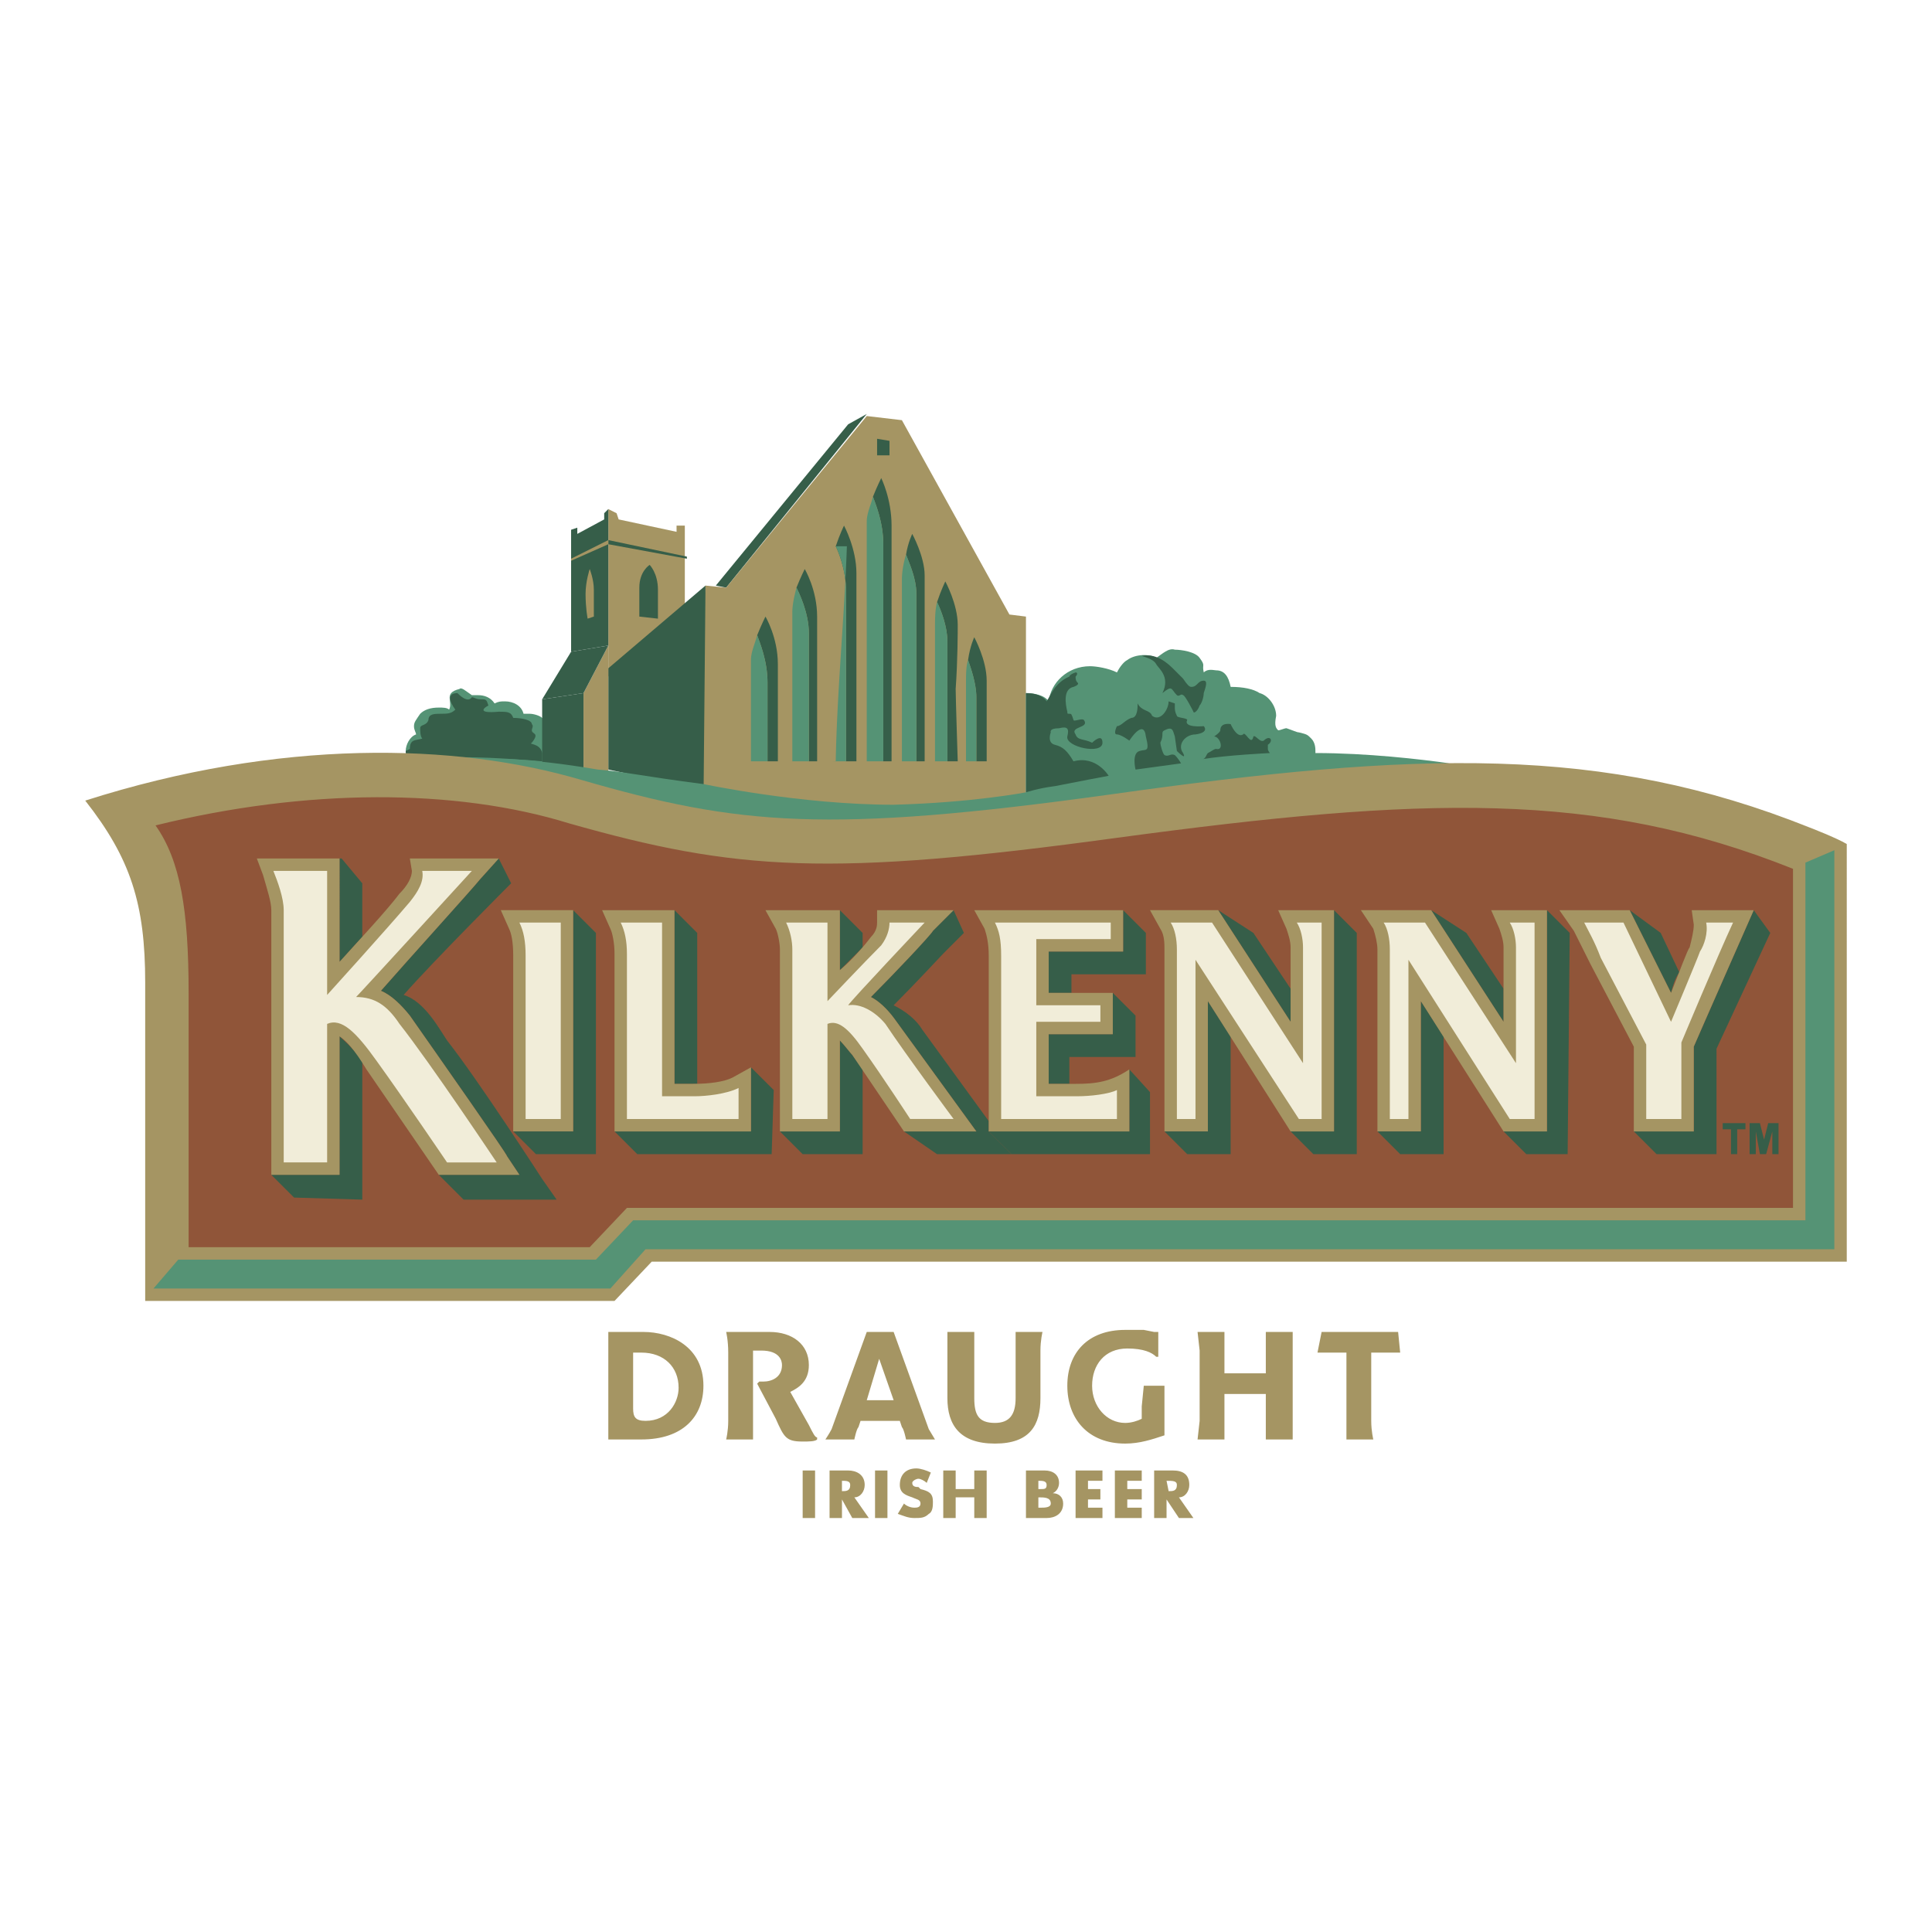 <svg xmlns="http://www.w3.org/2000/svg" width="2500" height="2500" viewBox="0 0 192.756 192.756"><g fill-rule="evenodd" clip-rule="evenodd"><path fill="#fff" d="M0 0h192.756v192.756H0V0z"/><path d="M54.091 71.625c-.206-.206-.825-.412-1.238-.412h-.619c-.206-.825-1.031-1.238-1.856-1.238-.413 0-.619 0-1.031.207-.413-.619-1.032-.825-1.65-.825h-.619c-.619-.413-1.031-.825-1.237-.619-1.65.413-.619 1.238-1.032 2.063-.207-.207-.619-.207-1.031-.207-.825 0-1.444.207-1.856.619-.413.619-.619.825-.619 1.237s.206.619.206.825c-.619.206-1.031 1.031-1.031 1.65v.206c1.65.207 3.3.207 4.744.413 1.856 0 4.951.207 9.076.619v-4.332l-.207-.206z" fill="#559375"/><path d="M54.091 75.131c-.206-1.031-1.444-.825-1.031-1.031.825-1.031 0-.825 0-1.238 0-.207.206-.413 0-.619 0-.413-1.031-.619-1.856-.619-.207-.618-.619-.618-1.444-.618-2.269.206-1.444-.413-1.031-.619-.206-.619-.206-.619-.825-.619-.413 0-.619-.207-.825-.207-.413.619-1.237-.206-1.444-.412-1.032 0-.825.825-.207 1.65-.412.413-.825.413-1.444.413s-1.237 0-1.237.619c-.207.619-.825.413-.825.825 0 .207 0 .825.207 1.032-.619.207-1.238 0-1.238 1.031l-.413.207c0 .206 0 .413.206.619 1.444 0 3.094 0 4.538.207 2.063 0 4.745-.207 8.87.206v-.827h-.001z" fill="#365e49"/><path fill="#a59563" d="M68.325 60.898v-8.457H67.5v.619l-5.777-1.238-.206-.618-.825-.413V67.5l7.633-6.602z"/><path d="M63.786 61.517v-2.888c0-1.65 1.032-2.269 1.032-2.269s.825.825.825 2.476v2.887l-1.857-.206zM60.692 53.885v.412l7.839 1.445v-.207l-7.839-1.65zM70.387 58.423l-9.695 8.251v10.107c2.063.413 4.332 1.031 9.901 1.856l-.206-20.214z" fill="#365e49"/><path d="M60.692 64.405l-2.475 4.745v8.044c0 .207 2.063.413 2.475.413V64.405z" fill="#a59563"/><path fill="#365e49" d="M56.979 52.854v12.17l3.713-.619V50.791l-.412.413v.618l-2.682 1.444v-.619l-.619.207z"/><path d="M59.248 61.517v-2.681c0-1.032-.413-2.063-.413-2.063s-.413 1.238-.413 2.476c0 1.443.207 2.475.207 2.475l.619-.207zM60.692 53.885v.412l-3.713 1.651v-.206l3.713-1.857z" fill="#a59563"/><path d="M54.091 76.782c1.238.206 4.125.413 4.125.413V69.15l-4.125.619v7.013z" fill="#365e49"/><path fill="#365e49" d="M54.091 69.769l2.888-4.745 3.713-.619-2.475 4.745-4.126.619zM72.45 58.629l-1.032-.206 13.202-16.09 1.857-1.031L72.45 58.629z"/><path d="M100.711 61.311l-10.728-19.39-3.507-.413L72.45 58.629l-2.062-.206-.207 22.278s9.695 2.063 18.978 1.856c7.632 0 13.201-1.238 13.201-1.238V61.517l-1.649-.206z" fill="#a59563"/><path fill="#365e49" d="M87.508 43.777l1.238.207v1.444h-1.238v-1.651zM75.544 63.374c.207.619 1.032 2.476 1.032 4.745v7.838h1.031v-9.695c0-2.682-1.238-4.745-1.238-4.745s-.412.825-.825 1.857zM79.463 58.629c.206.413 1.237 2.475 1.237 4.538v12.789h.825V61.517c0-2.681-1.237-4.744-1.237-4.744s-.412.825-.825 1.856zM83.382 54.504c.207.413 1.031 2.269 1.031 4.538v16.915h1.032V57.186c0-2.475-1.238-4.745-1.238-4.745s-.412.825-.825 2.063zM88.952 59.661v-7.22c0-2.682-1.032-4.744-1.032-4.744s-.412.825-.825 1.856c.206.619 1.031 2.475 1.031 4.744v21.659h.825c.001.001.001-9.282.001-16.295zM92.252 63.374v-5.981c0-1.857-1.237-4.126-1.237-4.126s-.413.825-.619 2.063c.206.619 1.031 2.269 1.031 3.919v16.708h.825V64.405v-1.031zM95.347 68.737c.206-2.888.206-5.775.206-6.395 0-2.062-1.238-4.332-1.238-4.332s-.412.825-.825 2.062c.413.825 1.032 2.475 1.032 3.919v11.964h1.031c0 .002-.206-6.393-.206-7.218zM98.441 67.912c0-2.062-1.238-4.332-1.238-4.332s-.413.825-.619 2.269c.206.619.826 2.269.826 3.713v6.395h1.031v-8.045z"/><path d="M74.925 75.957h1.65v-7.838c0-2.269-.825-4.125-1.032-4.745-.206.825-.619 1.65-.619 2.476l.001 10.107zM79.051 75.957h1.65V63.168c0-2.063-1.031-4.125-1.237-4.538-.206.825-.413 1.65-.413 2.475v14.852zM82.97 75.957h1.443V59.042c0-2.269-.825-4.125-1.031-4.538a7817004994560971 7817004994560971 0 0 1-.412 21.453zM87.096 49.553c-.207.825-.619 1.65-.619 2.475v23.928h1.65V54.297c0-2.269-.825-4.125-1.031-4.744zM90.396 55.329c-.206.619-.413 1.65-.413 2.475v18.152h1.444V59.248c0-1.65-.825-3.3-1.031-3.919zM93.49 60.073c-.206.825-.206 1.65-.206 2.682v13.202h1.237V63.993c0-1.445-.618-3.095-1.031-3.92zM96.584 65.849c-.207.619-.207 1.444-.207 2.476v7.632h1.032v-6.395c.001-1.444-.618-3.094-.825-3.713z" fill="#559375"/><path d="M57.598 78.638c15.677 4.538 24.959 5.363 53.221 1.444 13.201-1.857 24.133-3.713 33.828-3.92-2.887-.412-8.25-1.031-13.408-1.031v-.206c0-.207 0-.825-.412-1.238s-.412-.413-1.238-.619c-.205 0-.617-.207-1.236-.413-.207 0-.619.207-.826.207-.205-.207-.412-.413-.205-1.444 0-1.031-.826-2.062-1.65-2.269-.619-.413-1.65-.619-2.889-.619-.205-1.031-.619-1.65-1.443-1.65-.207 0-.826-.206-1.238.207-.205-.825.207-.619-.412-1.444-.412-.619-1.857-.825-2.475-.825-.619-.207-1.238.412-1.857.825-.619-.413-2.062-.413-2.887.206-.414.206-.826.825-1.033 1.238-.824-.413-2.062-.619-2.682-.619-2.268 0-3.918 1.65-4.125 3.507-.412-.619-1.443-.825-2.27-.825v9.901s-5.363 1.032-13.201 1.238c-9.283 0-18.978-2.063-18.978-2.063-6.395-.825-7.838-1.238-10.52-1.444-7.22-1.238-12.17-1.238-14.439-1.238 4.745.413 8.251 1.65 12.17 2.888l.205.206z" fill="#559375"/><path d="M115.355 66.262c.207.413 1.443 1.238.619 2.888 1.031-.825.824-.413 1.443.206.207.206.412-.206.619 0 .207 0 1.031 1.65 1.031 1.65 0 .206.412 0 .619-.619.207-.206.412-.825.412-1.237.207-.619.412-1.238 0-1.238-.619 0-.619.619-1.238.619-.205 0-.412-.206-.824-.825l-1.031-1.031c-1.031-1.031-2.062-1.444-3.094-1.238.62.206 1.237.412 1.444.825zM106.691 67.5c-1.443.619-1.855 1.856-2.27 2.475 0 0-.412-.825-2.062-.825v9.901s1.238-.413 2.889-.619c2.062-.413 5.363-1.031 5.363-1.031s-1.238-2.063-3.508-1.444c-.617-1.031-1.031-1.444-1.855-1.65-.826-.206-.412-1.237-.412-1.237s-.207-.413.824-.413c.826-.206 1.031 0 .826.825-.207 1.032 3.506 1.857 3.506.619 0-1.031-1.031 0-1.031 0-.824-.413-1.443-.206-1.65-.825-.619-.825 1.443-.619.826-1.444-.207-.207-1.033.206-1.033 0-.205-.619-.205-.619-.412-.619-.205 0-.205 0-.205-.206-.207-.825-.414-2.27.617-2.476 0 0 .619-.206.414-.413-.207-.207-.207-.413-.207-.619.207-.207.207-.413 0-.413-.62.207-.62.414-.62.414zM112.674 73.894s1.443-2.27 1.65-.413c.412 1.65 0 1.238-.619 1.444-.824.206-.412 1.856-.412 1.856l4.537-.619s-.205-.412-.617-.825c-.414-.207-.619.206-1.033 0-.205-.207-.412-1.032-.412-1.238.412-.825 0-1.031.412-1.238.826-.413.826 0 1.033.619l.205 1.444s1.031 1.031.619.206c-.619-.825.207-1.856 1.238-1.856 1.443-.206.824-.825.824-.825s-2.062.206-1.65-.619c0-.207-1.031-.207-1.031-.413-.205-.412-.205-.619-.205-.825v-.412l-.619-.207c0 .825-.826 2.062-1.65 1.444-.207-.619-1.031-.412-1.443-1.237 0 .412 0 1.443-.619 1.443-.619.207-1.031.825-1.445.825 0 0-.412.825 0 .825.413.002 1.237.621 1.237.621zM121.75 72.862c0 .207-.619.619-.619.619.619 0 1.031 1.444.207 1.238-.207 0-.412.207-.826.413-.205.207-.205.619-.617.619 2.475-.413 6.807-.619 6.807-.619s-.207-.206-.207-.413v-.413c.619-.412.207-1.031-.412-.412-.412.206-.824-.619-1.031-.413-.207 1.032-.826-.619-1.031-.206-.619.413-1.238-1.031-1.238-1.031s-1.033-.207-1.033.618z" fill="#365e49"/><path d="M117.625 149.391c.619 0 1.031-.617 1.031-1.236 0-1.031-.619-1.445-1.65-1.445h-1.857v4.746h1.238v-1.857l1.238 1.857h1.443l-1.443-2.065zm-1.238-1.651c.619 0 1.031 0 1.031.414 0 .619-.412.619-.824.619l-.207-1.033zm-3.918 0v.826h1.443v1.031h-1.443v.824h1.443v1.033h-2.682v-4.746h2.682v1.031h-1.443v.001zm-3.92 0v.826h1.236v1.031h-1.236v.824h1.443v1.033h-2.682v-4.746h2.682v1.031h-1.443v.001zm-4.951 0c.412 0 .824 0 .824.414 0 .412-.205.412-.617.412h-.207v-.826zm.824 3.715c.826 0 1.65-.414 1.65-1.445 0-.619-.412-1.031-1.031-1.031.414-.205.619-.619.619-1.031 0-.824-.619-1.238-1.443-1.238h-1.857v4.746h2.062v-.001zm-.824-2.064c.619 0 1.238 0 1.238.619 0 .412-.619.412-1.031.412h-.207v-1.031zm-6.395-.825v-1.857h1.238v4.746h-1.238v-2.064h-1.856v2.064h-1.238v-4.746h1.238v1.857h1.856zm-4.745-.619c-.206-.207-.618-.412-.825-.412s-.619.205-.619.412c0 .412.412.412.619.412l.207.207c.825.207 1.237.412 1.237 1.238 0 .412 0 1.031-.413 1.236-.413.414-.825.414-1.444.414s-1.031-.207-1.65-.414l.619-1.031c.206.207.619.412 1.031.412.206 0 .619 0 .619-.412s-.413-.412-.825-.619c-.619-.205-1.238-.412-1.238-1.236 0-1.031.619-1.65 1.65-1.65.413 0 1.031.205 1.444.412l-.412 1.031zm-5.156 3.508v-4.746h1.238v4.746h-1.238zm-2.063-2.064c.619 0 1.032-.617 1.032-1.236 0-1.031-.825-1.445-1.65-1.445h-1.856v4.746h1.238v-1.857l1.031 1.857h1.65l-1.445-2.065zm-1.238-1.651c.412 0 .825 0 .825.414 0 .619-.413.619-.825.619v-1.033zm-3.919 3.715v-4.746h1.238v4.746h-1.238zM86.477 139.697h2.682l-1.444-4.127-1.238 4.127zm-3.507 2.887l3.506-9.695h2.682l3.506 9.695.619 1.031h-2.888s-.206-1.031-.413-1.236l-.206-.619h-3.919l-.206.619c-.207.205-.413 1.236-.413 1.236H82.35c.001 0 .414-.619.62-1.031zm-10.314-.824v-6.809c0-1.236-.207-2.062-.207-2.062h4.332c2.269 0 3.919 1.238 3.919 3.301 0 1.65-1.031 2.27-1.856 2.682l1.856 3.301c.413.824.619 1.238.825 1.238v.205c-.206.207-.825.207-1.444.207-1.65 0-1.856-.412-2.681-2.27l-1.857-3.506.207-.207h.412c.825 0 1.857-.412 1.857-1.65 0-.412-.207-1.443-2.063-1.443h-.825v8.869H72.45c0-.001.206-.825.206-1.856zm-9.489-1.239c0 .826.206 1.238 1.238 1.238 2.269 0 3.3-1.857 3.3-3.301 0-2.062-1.444-3.508-3.713-3.508h-.825v5.571zm-2.475 1.239v-8.871h3.507c2.682 0 5.982 1.445 5.982 5.363 0 3.096-2.062 5.363-6.188 5.363h-3.301v-1.855zm73.642 0v-6.809h-2.889l.412-2.062h7.633l.207 2.062h-2.889v6.809c0 1.031.207 1.855.207 1.855h-2.682l.001-1.855zm-14.646 0v-7.014l-.207-1.857h2.682v4.127h4.127v-4.127h2.682v10.726h-2.682v-4.537h-4.127v4.537h-2.682l.207-1.855zm-3.508 1.443c-1.236.412-2.475.824-3.918.824-3.713 0-5.775-2.475-5.775-5.775s2.062-5.568 5.775-5.568h1.855l1.031.205h.414v2.477h-.207c-.412-.414-1.238-.826-2.887-.826-2.27 0-3.508 1.65-3.508 3.713s1.443 3.713 3.301 3.713c.619 0 1.238-.205 1.65-.412v-1.238l.205-2.062h2.062v4.949h.002zm-12.375-3.713c0 2.682-1.031 4.537-4.539 4.537-3.506 0-4.744-1.855-4.744-4.537v-6.601h2.682v6.601c0 1.65.412 2.475 2.062 2.475 1.445 0 2.062-.824 2.062-2.475v-4.744-1.857h2.682s-.205.826-.205 1.857v4.744zM180.539 82.558c-20.627-8.251-38.986-7.632-69.721-3.3-28.261 3.919-37.131 3.094-52.808-1.444-12.583-3.714-30.116-4.126-49.506 2.062 4.538 5.776 5.982 10.314 5.982 18.153v31.766h46.825l3.713-3.92h119.228V84.208c-1.031-.619-3.713-1.65-3.713-1.65z" fill="#a59563"/><path fill="#559375" d="M180.127 86.064v35.686H63.167l-3.712 3.92H17.787l-2.476 2.887h45.587l3.507-3.918h118.609V84.827l-2.887 1.237z"/><path d="M178.889 86.683c-19.596-7.839-36.924-7.22-67.453-3.094-28.672 3.919-37.955 3.3-54.663-1.444-11.346-3.507-26.197-3.507-41.255.206 2.475 3.507 3.3 8.458 3.3 16.709v25.371h40.018l3.713-3.92h116.34V86.683z" fill="#905539"/><path fill="#365e49" d="M59.455 93.078l-2.27-2.269V112.881h-5.981l2.268 2.269h5.983V93.078zM67.293 108.137h2.269V93.078l-2.269-2.269v17.328zM74.925 106.486v6.395H61.311l2.269 2.269h13.408l.206-6.396-2.269-2.268zM33.876 103.393v13.82h-6.807l2.27 2.268 6.807.207v-13.82c-1.032-1.444-1.857-2.063-2.27-2.475zM33.876 95.965c.619-.619 1.444-1.65 2.269-2.475v-5.363l-2.062-2.475h-.207v10.313z"/><path d="M54.091 117.625s-6.395-9.902-9.489-13.82c-.825-1.238-2.269-3.92-4.331-4.539 2.888-3.3 10.726-11.139 10.726-11.139l-1.238-2.475-1.856 2.062c-.825 1.031-7.013 7.839-9.901 11.139 1.032.412 2.063 1.443 2.888 2.475 2.888 4.127 9.695 13.822 9.695 14.027l1.238 1.857h-8.045l2.475 2.475h9.283l-1.445-2.062zM86.064 94.522v-1.444l-2.269-2.269v5.982l2.269-2.269zM85.033 105.248c-.206-.207-.825-1.031-1.238-1.443v9.076h-5.982l2.269 2.27h5.982v-8.459l-1.031-1.444zM150.01 98.646l-3.713-5.568-3.506-2.269 7.219 11.138v-3.301zM154.342 90.809v22.072h-4.332l2.269 2.269h4.125l.207-22.072-2.269-2.269zM141.76 99.885v12.996h-4.332l2.269 2.269h4.33v-11.757l-2.267-3.508zM174.971 90.809s-5.365 12.17-5.982 13.615v8.457h-5.982l2.27 2.27h5.98V104.63l5.363-11.551-1.649-2.27zM167.543 96.996l-1.855-3.918-3.094-2.269 4.125 8.252c.205-.827.412-1.446.824-2.065z" fill="#365e49"/><path d="M57.185 92.046v-1.238h-7.219l.825 1.856c.207.413.413 1.238.413 2.682v17.534h5.981V92.046zM69.149 108.137h-1.856V90.809h-7.22l.825 1.856c.206.413.413 1.444.413 2.476v17.74h13.614v-6.395l-1.856 1.031c-.825.413-2.27.62-3.92.62z" fill="#a59563"/><path d="M40.89 101.328c-.825-1.031-1.856-2.062-2.888-2.475 2.888-3.3 9.076-10.108 9.901-11.139l1.856-2.062h-8.87l.207 1.237c0 .619-.413 1.444-1.238 2.269-1.237 1.65-4.125 4.745-5.982 6.807V85.652h-8.251l.619 1.65c.413 1.444.825 2.682.825 3.507v26.404h6.807v-13.82c.619.412 1.444 1.236 2.682 3.299l7.22 10.521h8.045l-1.238-1.857c-.001-.206-6.808-9.901-9.695-14.028zM148.773 90.809l.824 1.856c.207.619.412 1.238.412 1.857v7.425l-7.219-11.139h-7.014l1.238 1.856c.205.619.412 1.444.412 2.063v18.153h4.332V99.885l8.25 12.996h4.332V90.809h-5.567zM174.971 90.809h-6.189l.207 1.444c0 .619-.207 1.444-.414 2.27-.205.206-1.031 2.474-1.855 4.539l-4.125-8.252h-7.014l1.443 2.063 1.65 3.3 4.332 8.252v8.457h5.982v-8.457c.617-1.446 5.983-13.616 5.983-13.616z" fill="#a59563"/><path d="M98.646 111.85l-6.6-9.076c-.619-1.031-1.65-1.857-2.888-2.477 2.269-2.268 4.744-4.95 4.95-5.156l2.062-2.063-1.031-2.269-2.062 2.063c-.206.412-3.919 4.332-6.188 6.601.825.412 1.65 1.238 2.27 2.062l8.251 11.346h-7.22l3.3 2.27h7.426l-2.27-2.27v-1.031z" fill="#365e49"/><path d="M89.159 101.535c-.619-.824-1.444-1.65-2.27-2.062 2.27-2.27 5.982-6.189 6.188-6.601l2.062-2.063h-7.632v1.238c0 .206 0 .825-.619 1.444-.619.825-1.856 2.269-3.094 3.301V90.81h-7.426l1.032 1.856c.206.413.412 1.444.412 2.063v18.153h5.982v-9.076c.413.412 1.032 1.236 1.238 1.443l5.157 7.633h7.22l-8.25-11.347z" fill="#a59563"/><path d="M52.441 95.347c0-1.444-.206-2.475-.619-3.3h4.125v19.596H52.44V95.347h.001zM69.355 109.373c1.032 0 3.094-.205 4.332-.824v3.094H62.548V95.141c0-1.238-.206-2.269-.619-3.094h4.125v17.327l3.301-.001zM37.589 105.867c-2.063-2.889-3.507-4.332-4.951-3.713v13.82h-4.332V90.809c0-1.238-.619-2.888-1.031-3.919h5.363v12.376s5.982-6.601 8.251-9.282c.825-1.031 1.444-2.063 1.238-3.094h4.95S36.144 98.854 35.526 99.473c1.856 0 3.094.824 4.332 2.682 3.094 3.918 9.695 13.82 9.695 13.82h-4.951s-4.331-6.395-7.013-10.108zM140.521 95.759v15.883h-1.857V94.728c0-1.031-.205-2.063-.617-2.682h4.125l9.076 14.026v-11.55c0-.825-.207-1.857-.619-2.476h2.475v19.596h-2.475l-10.108-15.883z" fill="#f1edd9"/><path fill="#365e49" d="M128.764 98.646l-3.713-5.568-3.508-2.269 7.221 11.138v-3.301zM133.096 90.809v22.072h-4.332l2.269 2.269h4.332V93.078l-2.269-2.269zM120.512 99.885v12.996h-4.332l2.269 2.269h4.332v-11.757l-2.269-3.508z"/><path d="M127.525 90.809l.826 1.856c.205.619.412 1.238.412 1.857v7.425l-7.221-11.139h-6.807l1.031 1.856c.412.619.412 1.444.412 2.063v18.153h4.332V99.885l8.252 12.996h4.332V90.809h-5.569z" fill="#a59563"/><path d="M119.275 95.759v15.883h-1.857V94.728c0-1.031-.205-2.063-.619-2.682h4.127l9.076 14.026v-11.55c0-.825-.207-1.857-.619-2.476h2.475v19.596h-2.27l-10.313-15.883zM159.705 95.553c-.619-1.65-1.238-2.682-1.65-3.507h3.92l4.744 9.901s2.682-6.394 2.887-7.013c.414-.619.826-1.856.619-2.888h2.682c-1.443 3.094-5.156 11.963-5.156 11.963v7.633h-3.506v-7.426l-4.54-8.663zM86.064 104.629c-1.444-2.062-2.475-2.887-3.507-2.475v9.488h-3.506V94.728c0-.825-.206-1.856-.619-2.682h4.125v7.838s3.713-3.919 5.363-5.569c.619-.825.825-1.65.825-2.269h3.507s-7.22 7.631-7.632 8.25c1.238-.205 2.682.619 3.713 1.857 2.062 3.094 6.807 9.488 6.807 9.488h-4.332c.001.002-2.681-4.123-4.744-7.012z" fill="#f1edd9"/><path fill="#365e49" d="M104.629 94.934v4.127h2.269v-1.858h7.426v-4.125l-2.269-2.269v4.125h-7.426zM113.293 101.328l-2.27-2.267v4.125h-6.394v4.951h2.062v-2.682h6.602v-4.127zM112.674 106.691v6.19H98.646l2.27 2.269h13.82v-6.189l-2.062-2.27z"/><path d="M107.311 108.137h-2.682v-4.951h6.395v-4.125h-6.395v-4.126h7.426V90.81H97.203l1.031 1.856c.207.619.412 1.444.412 2.682v17.534h14.027v-6.189c-1.855 1.237-3.3 1.444-5.362 1.444z" fill="#a59563"/><path d="M111.436 108.754v2.889H99.885V95.347c0-1.65-.207-2.475-.619-3.3h11.553v1.65h-7.428v6.6h6.395v1.65h-6.395v7.426h4.127c1.236 0 3.093-.205 3.918-.619z" fill="#f1edd9"/><path d="M172.701 112.674h-.826v-.619h2.27v.619h-.824v2.477h-.619v-2.477h-.001zm1.856-.619h1.031l.414 1.65.412-1.65h1.031v3.096h-.619v-2.27l-.619 2.27h-.619l-.412-2.27v2.27h-.619v-3.096z" fill="#365e49"/></g></svg>